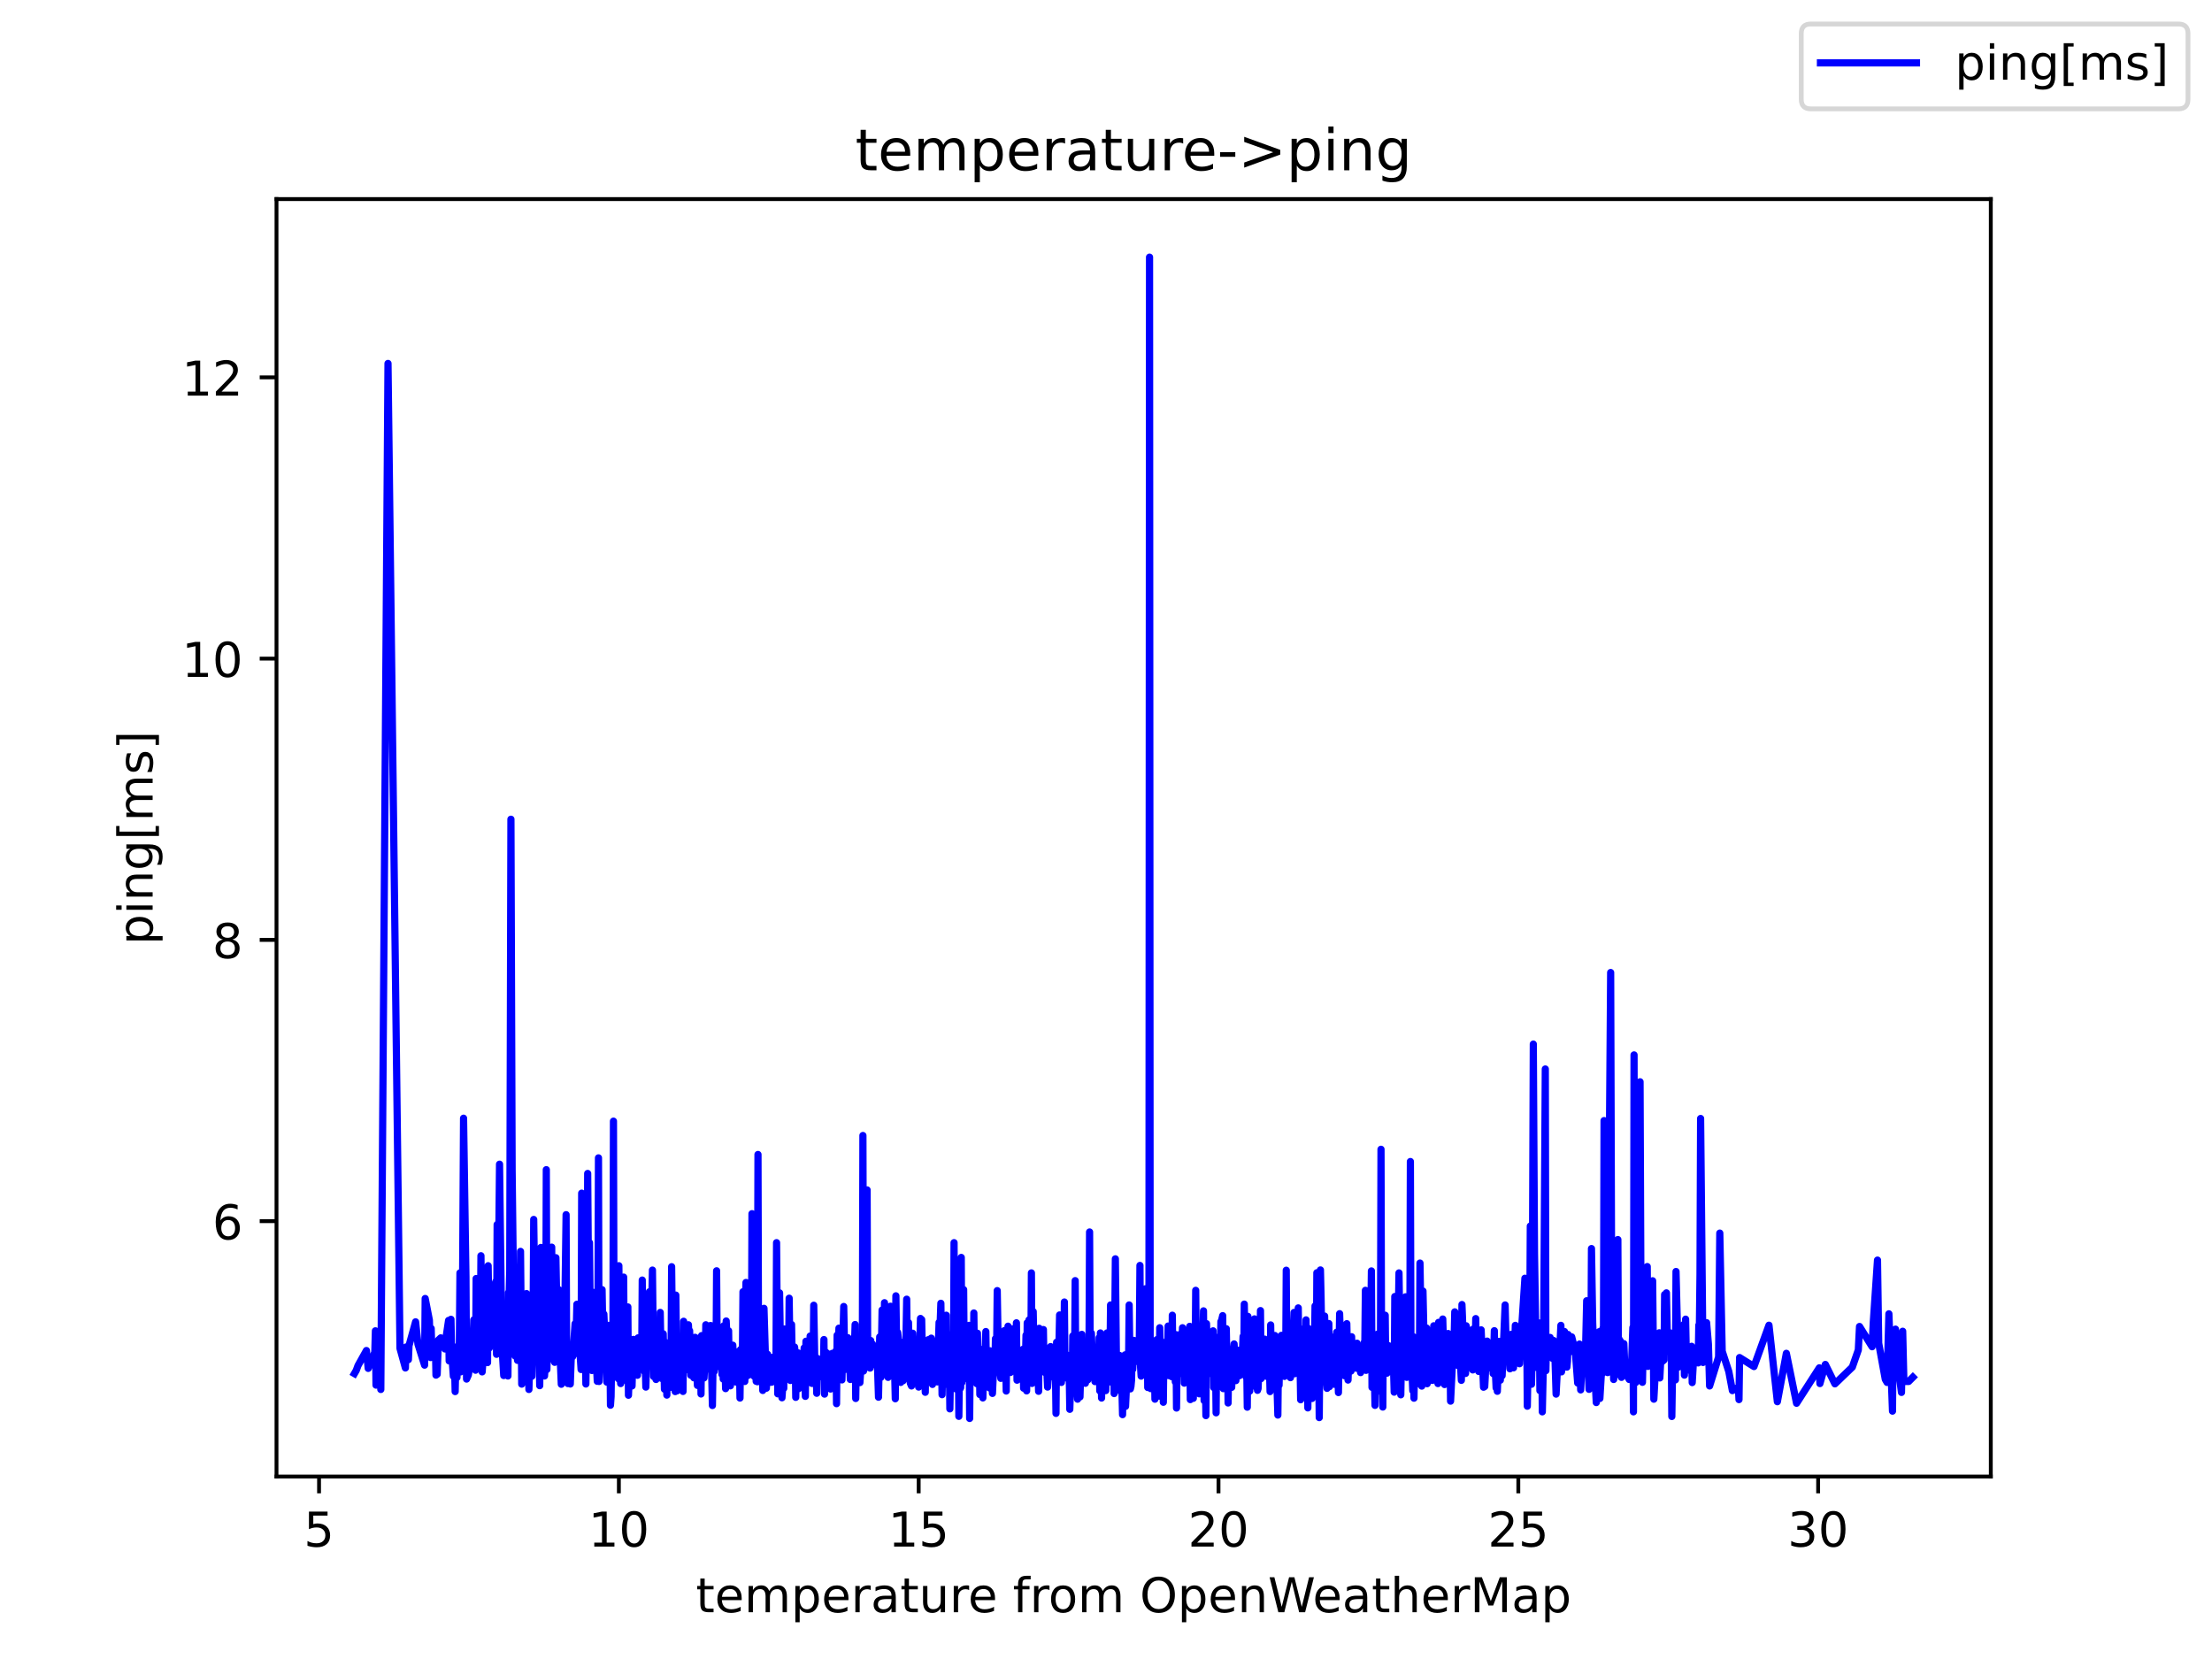 <?xml version="1.0" encoding="utf-8" standalone="no"?>
<!DOCTYPE svg PUBLIC "-//W3C//DTD SVG 1.1//EN"
  "http://www.w3.org/Graphics/SVG/1.1/DTD/svg11.dtd">
<!-- Created with matplotlib (https://matplotlib.org/) -->
<svg height="345.6pt" version="1.1" viewBox="0 0 460.8 345.6" width="460.8pt" xmlns="http://www.w3.org/2000/svg" xmlns:xlink="http://www.w3.org/1999/xlink">
 <defs>
  <style type="text/css">*{stroke-linecap:butt;stroke-linejoin:round;}</style>
 </defs>
 <g id="figure_1">
  <g id="patch_1">
   <path d="M 0 345.6 
L 460.8 345.6 
L 460.8 0 
L 0 0 
z
" style="fill:#ffffff;"/>
  </g>
  <g id="axes_1">
   <g id="patch_2">
    <path d="M 57.6 307.584 
L 414.72 307.584 
L 414.72 41.472 
L 57.6 41.472 
z
" style="fill:#ffffff;"/>
   </g>
   <g id="matplotlib.axis_1">
    <g id="xtick_1">
     <g id="line2d_1">
      <defs>
       <path d="M 0 0 
L 0 3.5 
" id="m9b8f073130" style="stroke:#000000;stroke-width:0.8;"/>
      </defs>
      <g>
       <use style="stroke:#000000;stroke-width:0.8;" x="66.463" xlink:href="#m9b8f073130" y="307.584"/>
      </g>
     </g>
     <g id="text_1">
      <!-- 5 -->
      <g transform="translate(63.281 322.182)scale(0.1 -0.1)">
       <defs>
        <path d="M 10.797 72.906 
L 49.516 72.906 
L 49.516 64.594 
L 19.828 64.594 
L 19.828 46.734 
Q 21.969 47.469 24.109 47.828 
Q 26.266 48.188 28.422 48.188 
Q 40.625 48.188 47.75 41.5 
Q 54.891 34.812 54.891 23.391 
Q 54.891 11.625 47.562 5.094 
Q 40.234 -1.422 26.906 -1.422 
Q 22.312 -1.422 17.547 -0.641 
Q 12.797 0.141 7.719 1.703 
L 7.719 11.625 
Q 12.109 9.234 16.797 8.062 
Q 21.484 6.891 26.703 6.891 
Q 35.156 6.891 40.078 11.328 
Q 45.016 15.766 45.016 23.391 
Q 45.016 31 40.078 35.438 
Q 35.156 39.891 26.703 39.891 
Q 22.75 39.891 18.812 39.016 
Q 14.891 38.141 10.797 36.281 
z
" id="DejaVuSans-53"/>
       </defs>
       <use xlink:href="#DejaVuSans-53"/>
      </g>
     </g>
    </g>
    <g id="xtick_2">
     <g id="line2d_2">
      <g>
       <use style="stroke:#000000;stroke-width:0.8;" x="128.92" xlink:href="#m9b8f073130" y="307.584"/>
      </g>
     </g>
     <g id="text_2">
      <!-- 10 -->
      <g transform="translate(122.558 322.182)scale(0.1 -0.1)">
       <defs>
        <path d="M 12.406 8.297 
L 28.516 8.297 
L 28.516 63.922 
L 10.984 60.406 
L 10.984 69.391 
L 28.422 72.906 
L 38.281 72.906 
L 38.281 8.297 
L 54.391 8.297 
L 54.391 0 
L 12.406 0 
z
" id="DejaVuSans-49"/>
        <path d="M 31.781 66.406 
Q 24.172 66.406 20.328 58.906 
Q 16.5 51.422 16.5 36.375 
Q 16.5 21.391 20.328 13.891 
Q 24.172 6.391 31.781 6.391 
Q 39.453 6.391 43.281 13.891 
Q 47.125 21.391 47.125 36.375 
Q 47.125 51.422 43.281 58.906 
Q 39.453 66.406 31.781 66.406 
z
M 31.781 74.219 
Q 44.047 74.219 50.516 64.516 
Q 56.984 54.828 56.984 36.375 
Q 56.984 17.969 50.516 8.266 
Q 44.047 -1.422 31.781 -1.422 
Q 19.531 -1.422 13.062 8.266 
Q 6.594 17.969 6.594 36.375 
Q 6.594 54.828 13.062 64.516 
Q 19.531 74.219 31.781 74.219 
z
" id="DejaVuSans-48"/>
       </defs>
       <use xlink:href="#DejaVuSans-49"/>
       <use x="63.623" xlink:href="#DejaVuSans-48"/>
      </g>
     </g>
    </g>
    <g id="xtick_3">
     <g id="line2d_3">
      <g>
       <use style="stroke:#000000;stroke-width:0.8;" x="191.378" xlink:href="#m9b8f073130" y="307.584"/>
      </g>
     </g>
     <g id="text_3">
      <!-- 15 -->
      <g transform="translate(185.015 322.182)scale(0.1 -0.1)">
       <use xlink:href="#DejaVuSans-49"/>
       <use x="63.623" xlink:href="#DejaVuSans-53"/>
      </g>
     </g>
    </g>
    <g id="xtick_4">
     <g id="line2d_4">
      <g>
       <use style="stroke:#000000;stroke-width:0.8;" x="253.835" xlink:href="#m9b8f073130" y="307.584"/>
      </g>
     </g>
     <g id="text_4">
      <!-- 20 -->
      <g transform="translate(247.473 322.182)scale(0.1 -0.1)">
       <defs>
        <path d="M 19.188 8.297 
L 53.609 8.297 
L 53.609 0 
L 7.328 0 
L 7.328 8.297 
Q 12.938 14.109 22.625 23.891 
Q 32.328 33.688 34.812 36.531 
Q 39.547 41.844 41.422 45.531 
Q 43.312 49.219 43.312 52.781 
Q 43.312 58.594 39.234 62.25 
Q 35.156 65.922 28.609 65.922 
Q 23.969 65.922 18.812 64.312 
Q 13.672 62.703 7.812 59.422 
L 7.812 69.391 
Q 13.766 71.781 18.938 73 
Q 24.125 74.219 28.422 74.219 
Q 39.75 74.219 46.484 68.547 
Q 53.219 62.891 53.219 53.422 
Q 53.219 48.922 51.531 44.891 
Q 49.859 40.875 45.406 35.406 
Q 44.188 33.984 37.641 27.219 
Q 31.109 20.453 19.188 8.297 
z
" id="DejaVuSans-50"/>
       </defs>
       <use xlink:href="#DejaVuSans-50"/>
       <use x="63.623" xlink:href="#DejaVuSans-48"/>
      </g>
     </g>
    </g>
    <g id="xtick_5">
     <g id="line2d_5">
      <g>
       <use style="stroke:#000000;stroke-width:0.8;" x="316.293" xlink:href="#m9b8f073130" y="307.584"/>
      </g>
     </g>
     <g id="text_5">
      <!-- 25 -->
      <g transform="translate(309.931 322.182)scale(0.1 -0.1)">
       <use xlink:href="#DejaVuSans-50"/>
       <use x="63.623" xlink:href="#DejaVuSans-53"/>
      </g>
     </g>
    </g>
    <g id="xtick_6">
     <g id="line2d_6">
      <g>
       <use style="stroke:#000000;stroke-width:0.8;" x="378.751" xlink:href="#m9b8f073130" y="307.584"/>
      </g>
     </g>
     <g id="text_6">
      <!-- 30 -->
      <g transform="translate(372.388 322.182)scale(0.1 -0.1)">
       <defs>
        <path d="M 40.578 39.312 
Q 47.656 37.797 51.625 33 
Q 55.609 28.219 55.609 21.188 
Q 55.609 10.406 48.188 4.484 
Q 40.766 -1.422 27.094 -1.422 
Q 22.516 -1.422 17.656 -0.516 
Q 12.797 0.391 7.625 2.203 
L 7.625 11.719 
Q 11.719 9.328 16.594 8.109 
Q 21.484 6.891 26.812 6.891 
Q 36.078 6.891 40.938 10.547 
Q 45.797 14.203 45.797 21.188 
Q 45.797 27.641 41.281 31.266 
Q 36.766 34.906 28.719 34.906 
L 20.219 34.906 
L 20.219 43.016 
L 29.109 43.016 
Q 36.375 43.016 40.234 45.922 
Q 44.094 48.828 44.094 54.297 
Q 44.094 59.906 40.109 62.906 
Q 36.141 65.922 28.719 65.922 
Q 24.656 65.922 20.016 65.031 
Q 15.375 64.156 9.812 62.312 
L 9.812 71.094 
Q 15.438 72.656 20.344 73.438 
Q 25.25 74.219 29.594 74.219 
Q 40.828 74.219 47.359 69.109 
Q 53.906 64.016 53.906 55.328 
Q 53.906 49.266 50.438 45.094 
Q 46.969 40.922 40.578 39.312 
z
" id="DejaVuSans-51"/>
       </defs>
       <use xlink:href="#DejaVuSans-51"/>
       <use x="63.623" xlink:href="#DejaVuSans-48"/>
      </g>
     </g>
    </g>
    <g id="text_7">
     <!-- temperature from OpenWeatherMap -->
     <g transform="translate(144.964 335.861)scale(0.1 -0.1)">
      <defs>
       <path d="M 18.312 70.219 
L 18.312 54.688 
L 36.812 54.688 
L 36.812 47.703 
L 18.312 47.703 
L 18.312 18.016 
Q 18.312 11.328 20.141 9.422 
Q 21.969 7.516 27.594 7.516 
L 36.812 7.516 
L 36.812 0 
L 27.594 0 
Q 17.188 0 13.234 3.875 
Q 9.281 7.766 9.281 18.016 
L 9.281 47.703 
L 2.688 47.703 
L 2.688 54.688 
L 9.281 54.688 
L 9.281 70.219 
z
" id="DejaVuSans-116"/>
       <path d="M 56.203 29.594 
L 56.203 25.203 
L 14.891 25.203 
Q 15.484 15.922 20.484 11.062 
Q 25.484 6.203 34.422 6.203 
Q 39.594 6.203 44.453 7.469 
Q 49.312 8.734 54.109 11.281 
L 54.109 2.781 
Q 49.266 0.734 44.188 -0.344 
Q 39.109 -1.422 33.891 -1.422 
Q 20.797 -1.422 13.156 6.188 
Q 5.516 13.812 5.516 26.812 
Q 5.516 40.234 12.766 48.109 
Q 20.016 56 32.328 56 
Q 43.359 56 49.781 48.891 
Q 56.203 41.797 56.203 29.594 
z
M 47.219 32.234 
Q 47.125 39.594 43.094 43.984 
Q 39.062 48.391 32.422 48.391 
Q 24.906 48.391 20.391 44.141 
Q 15.875 39.891 15.188 32.172 
z
" id="DejaVuSans-101"/>
       <path d="M 52 44.188 
Q 55.375 50.25 60.062 53.125 
Q 64.75 56 71.094 56 
Q 79.641 56 84.281 50.016 
Q 88.922 44.047 88.922 33.016 
L 88.922 0 
L 79.891 0 
L 79.891 32.719 
Q 79.891 40.578 77.094 44.375 
Q 74.312 48.188 68.609 48.188 
Q 61.625 48.188 57.562 43.547 
Q 53.516 38.922 53.516 30.906 
L 53.516 0 
L 44.484 0 
L 44.484 32.719 
Q 44.484 40.625 41.703 44.406 
Q 38.922 48.188 33.109 48.188 
Q 26.219 48.188 22.156 43.531 
Q 18.109 38.875 18.109 30.906 
L 18.109 0 
L 9.078 0 
L 9.078 54.688 
L 18.109 54.688 
L 18.109 46.188 
Q 21.188 51.219 25.484 53.609 
Q 29.781 56 35.688 56 
Q 41.656 56 45.828 52.969 
Q 50 49.953 52 44.188 
z
" id="DejaVuSans-109"/>
       <path d="M 18.109 8.203 
L 18.109 -20.797 
L 9.078 -20.797 
L 9.078 54.688 
L 18.109 54.688 
L 18.109 46.391 
Q 20.953 51.266 25.266 53.625 
Q 29.594 56 35.594 56 
Q 45.562 56 51.781 48.094 
Q 58.016 40.188 58.016 27.297 
Q 58.016 14.406 51.781 6.484 
Q 45.562 -1.422 35.594 -1.422 
Q 29.594 -1.422 25.266 0.953 
Q 20.953 3.328 18.109 8.203 
z
M 48.688 27.297 
Q 48.688 37.203 44.609 42.844 
Q 40.531 48.484 33.406 48.484 
Q 26.266 48.484 22.188 42.844 
Q 18.109 37.203 18.109 27.297 
Q 18.109 17.391 22.188 11.75 
Q 26.266 6.109 33.406 6.109 
Q 40.531 6.109 44.609 11.75 
Q 48.688 17.391 48.688 27.297 
z
" id="DejaVuSans-112"/>
       <path d="M 41.109 46.297 
Q 39.594 47.172 37.812 47.578 
Q 36.031 48 33.891 48 
Q 26.266 48 22.188 43.047 
Q 18.109 38.094 18.109 28.812 
L 18.109 0 
L 9.078 0 
L 9.078 54.688 
L 18.109 54.688 
L 18.109 46.188 
Q 20.953 51.172 25.484 53.578 
Q 30.031 56 36.531 56 
Q 37.453 56 38.578 55.875 
Q 39.703 55.766 41.062 55.516 
z
" id="DejaVuSans-114"/>
       <path d="M 34.281 27.484 
Q 23.391 27.484 19.188 25 
Q 14.984 22.516 14.984 16.5 
Q 14.984 11.719 18.141 8.906 
Q 21.297 6.109 26.703 6.109 
Q 34.188 6.109 38.703 11.406 
Q 43.219 16.703 43.219 25.484 
L 43.219 27.484 
z
M 52.203 31.203 
L 52.203 0 
L 43.219 0 
L 43.219 8.297 
Q 40.141 3.328 35.547 0.953 
Q 30.953 -1.422 24.312 -1.422 
Q 15.922 -1.422 10.953 3.297 
Q 6 8.016 6 15.922 
Q 6 25.141 12.172 29.828 
Q 18.359 34.516 30.609 34.516 
L 43.219 34.516 
L 43.219 35.406 
Q 43.219 41.609 39.141 45 
Q 35.062 48.391 27.688 48.391 
Q 23 48.391 18.547 47.266 
Q 14.109 46.141 10.016 43.891 
L 10.016 52.203 
Q 14.938 54.109 19.578 55.047 
Q 24.219 56 28.609 56 
Q 40.484 56 46.344 49.844 
Q 52.203 43.703 52.203 31.203 
z
" id="DejaVuSans-97"/>
       <path d="M 8.5 21.578 
L 8.5 54.688 
L 17.484 54.688 
L 17.484 21.922 
Q 17.484 14.156 20.5 10.266 
Q 23.531 6.391 29.594 6.391 
Q 36.859 6.391 41.078 11.031 
Q 45.312 15.672 45.312 23.688 
L 45.312 54.688 
L 54.297 54.688 
L 54.297 0 
L 45.312 0 
L 45.312 8.406 
Q 42.047 3.422 37.719 1 
Q 33.406 -1.422 27.688 -1.422 
Q 18.266 -1.422 13.375 4.438 
Q 8.5 10.297 8.5 21.578 
z
M 31.109 56 
z
" id="DejaVuSans-117"/>
       <path id="DejaVuSans-32"/>
       <path d="M 37.109 75.984 
L 37.109 68.5 
L 28.516 68.5 
Q 23.688 68.5 21.797 66.547 
Q 19.922 64.594 19.922 59.516 
L 19.922 54.688 
L 34.719 54.688 
L 34.719 47.703 
L 19.922 47.703 
L 19.922 0 
L 10.891 0 
L 10.891 47.703 
L 2.297 47.703 
L 2.297 54.688 
L 10.891 54.688 
L 10.891 58.5 
Q 10.891 67.625 15.141 71.797 
Q 19.391 75.984 28.609 75.984 
z
" id="DejaVuSans-102"/>
       <path d="M 30.609 48.391 
Q 23.391 48.391 19.188 42.75 
Q 14.984 37.109 14.984 27.297 
Q 14.984 17.484 19.156 11.844 
Q 23.344 6.203 30.609 6.203 
Q 37.797 6.203 41.984 11.859 
Q 46.188 17.531 46.188 27.297 
Q 46.188 37.016 41.984 42.703 
Q 37.797 48.391 30.609 48.391 
z
M 30.609 56 
Q 42.328 56 49.016 48.375 
Q 55.719 40.766 55.719 27.297 
Q 55.719 13.875 49.016 6.219 
Q 42.328 -1.422 30.609 -1.422 
Q 18.844 -1.422 12.172 6.219 
Q 5.516 13.875 5.516 27.297 
Q 5.516 40.766 12.172 48.375 
Q 18.844 56 30.609 56 
z
" id="DejaVuSans-111"/>
       <path d="M 39.406 66.219 
Q 28.656 66.219 22.328 58.203 
Q 16.016 50.203 16.016 36.375 
Q 16.016 22.609 22.328 14.594 
Q 28.656 6.594 39.406 6.594 
Q 50.141 6.594 56.422 14.594 
Q 62.703 22.609 62.703 36.375 
Q 62.703 50.203 56.422 58.203 
Q 50.141 66.219 39.406 66.219 
z
M 39.406 74.219 
Q 54.734 74.219 63.906 63.938 
Q 73.094 53.656 73.094 36.375 
Q 73.094 19.141 63.906 8.859 
Q 54.734 -1.422 39.406 -1.422 
Q 24.031 -1.422 14.812 8.828 
Q 5.609 19.094 5.609 36.375 
Q 5.609 53.656 14.812 63.938 
Q 24.031 74.219 39.406 74.219 
z
" id="DejaVuSans-79"/>
       <path d="M 54.891 33.016 
L 54.891 0 
L 45.906 0 
L 45.906 32.719 
Q 45.906 40.484 42.875 44.328 
Q 39.844 48.188 33.797 48.188 
Q 26.516 48.188 22.312 43.547 
Q 18.109 38.922 18.109 30.906 
L 18.109 0 
L 9.078 0 
L 9.078 54.688 
L 18.109 54.688 
L 18.109 46.188 
Q 21.344 51.125 25.703 53.562 
Q 30.078 56 35.797 56 
Q 45.219 56 50.047 50.172 
Q 54.891 44.344 54.891 33.016 
z
" id="DejaVuSans-110"/>
       <path d="M 3.328 72.906 
L 13.281 72.906 
L 28.609 11.281 
L 43.891 72.906 
L 54.984 72.906 
L 70.312 11.281 
L 85.594 72.906 
L 95.609 72.906 
L 77.297 0 
L 64.891 0 
L 49.516 63.281 
L 33.984 0 
L 21.578 0 
z
" id="DejaVuSans-87"/>
       <path d="M 54.891 33.016 
L 54.891 0 
L 45.906 0 
L 45.906 32.719 
Q 45.906 40.484 42.875 44.328 
Q 39.844 48.188 33.797 48.188 
Q 26.516 48.188 22.312 43.547 
Q 18.109 38.922 18.109 30.906 
L 18.109 0 
L 9.078 0 
L 9.078 75.984 
L 18.109 75.984 
L 18.109 46.188 
Q 21.344 51.125 25.703 53.562 
Q 30.078 56 35.797 56 
Q 45.219 56 50.047 50.172 
Q 54.891 44.344 54.891 33.016 
z
" id="DejaVuSans-104"/>
       <path d="M 9.812 72.906 
L 24.516 72.906 
L 43.109 23.297 
L 61.812 72.906 
L 76.516 72.906 
L 76.516 0 
L 66.891 0 
L 66.891 64.016 
L 48.094 14.016 
L 38.188 14.016 
L 19.391 64.016 
L 19.391 0 
L 9.812 0 
z
" id="DejaVuSans-77"/>
      </defs>
      <use xlink:href="#DejaVuSans-116"/>
      <use x="39.209" xlink:href="#DejaVuSans-101"/>
      <use x="100.732" xlink:href="#DejaVuSans-109"/>
      <use x="198.145" xlink:href="#DejaVuSans-112"/>
      <use x="261.621" xlink:href="#DejaVuSans-101"/>
      <use x="323.145" xlink:href="#DejaVuSans-114"/>
      <use x="364.258" xlink:href="#DejaVuSans-97"/>
      <use x="425.537" xlink:href="#DejaVuSans-116"/>
      <use x="464.746" xlink:href="#DejaVuSans-117"/>
      <use x="528.125" xlink:href="#DejaVuSans-114"/>
      <use x="566.988" xlink:href="#DejaVuSans-101"/>
      <use x="628.512" xlink:href="#DejaVuSans-32"/>
      <use x="660.299" xlink:href="#DejaVuSans-102"/>
      <use x="695.504" xlink:href="#DejaVuSans-114"/>
      <use x="734.367" xlink:href="#DejaVuSans-111"/>
      <use x="795.549" xlink:href="#DejaVuSans-109"/>
      <use x="892.961" xlink:href="#DejaVuSans-32"/>
      <use x="924.748" xlink:href="#DejaVuSans-79"/>
      <use x="1003.459" xlink:href="#DejaVuSans-112"/>
      <use x="1066.936" xlink:href="#DejaVuSans-101"/>
      <use x="1128.459" xlink:href="#DejaVuSans-110"/>
      <use x="1191.838" xlink:href="#DejaVuSans-87"/>
      <use x="1284.84" xlink:href="#DejaVuSans-101"/>
      <use x="1346.363" xlink:href="#DejaVuSans-97"/>
      <use x="1407.643" xlink:href="#DejaVuSans-116"/>
      <use x="1446.852" xlink:href="#DejaVuSans-104"/>
      <use x="1510.23" xlink:href="#DejaVuSans-101"/>
      <use x="1571.754" xlink:href="#DejaVuSans-114"/>
      <use x="1612.867" xlink:href="#DejaVuSans-77"/>
      <use x="1699.146" xlink:href="#DejaVuSans-97"/>
      <use x="1760.426" xlink:href="#DejaVuSans-112"/>
     </g>
    </g>
   </g>
   <g id="matplotlib.axis_2">
    <g id="ytick_1">
     <g id="line2d_7">
      <defs>
       <path d="M 0 0 
L -3.5 0 
" id="mc994eae955" style="stroke:#000000;stroke-width:0.8;"/>
      </defs>
      <g>
       <use style="stroke:#000000;stroke-width:0.8;" x="57.6" xlink:href="#mc994eae955" y="254.387"/>
      </g>
     </g>
     <g id="text_8">
      <!-- 6 -->
      <g transform="translate(44.237 258.186)scale(0.1 -0.1)">
       <defs>
        <path d="M 33.016 40.375 
Q 26.375 40.375 22.484 35.828 
Q 18.609 31.297 18.609 23.391 
Q 18.609 15.531 22.484 10.953 
Q 26.375 6.391 33.016 6.391 
Q 39.656 6.391 43.531 10.953 
Q 47.406 15.531 47.406 23.391 
Q 47.406 31.297 43.531 35.828 
Q 39.656 40.375 33.016 40.375 
z
M 52.594 71.297 
L 52.594 62.312 
Q 48.875 64.062 45.094 64.984 
Q 41.312 65.922 37.594 65.922 
Q 27.828 65.922 22.672 59.328 
Q 17.531 52.734 16.797 39.406 
Q 19.672 43.656 24.016 45.922 
Q 28.375 48.188 33.594 48.188 
Q 44.578 48.188 50.953 41.516 
Q 57.328 34.859 57.328 23.391 
Q 57.328 12.156 50.688 5.359 
Q 44.047 -1.422 33.016 -1.422 
Q 20.359 -1.422 13.672 8.266 
Q 6.984 17.969 6.984 36.375 
Q 6.984 53.656 15.188 63.938 
Q 23.391 74.219 37.203 74.219 
Q 40.922 74.219 44.703 73.484 
Q 48.484 72.75 52.594 71.297 
z
" id="DejaVuSans-54"/>
       </defs>
       <use xlink:href="#DejaVuSans-54"/>
      </g>
     </g>
    </g>
    <g id="ytick_2">
     <g id="line2d_8">
      <g>
       <use style="stroke:#000000;stroke-width:0.8;" x="57.6" xlink:href="#mc994eae955" y="195.796"/>
      </g>
     </g>
     <g id="text_9">
      <!-- 8 -->
      <g transform="translate(44.237 199.596)scale(0.1 -0.1)">
       <defs>
        <path d="M 31.781 34.625 
Q 24.75 34.625 20.719 30.859 
Q 16.703 27.094 16.703 20.516 
Q 16.703 13.922 20.719 10.156 
Q 24.75 6.391 31.781 6.391 
Q 38.812 6.391 42.859 10.172 
Q 46.922 13.969 46.922 20.516 
Q 46.922 27.094 42.891 30.859 
Q 38.875 34.625 31.781 34.625 
z
M 21.922 38.812 
Q 15.578 40.375 12.031 44.719 
Q 8.5 49.078 8.5 55.328 
Q 8.5 64.062 14.719 69.141 
Q 20.953 74.219 31.781 74.219 
Q 42.672 74.219 48.875 69.141 
Q 55.078 64.062 55.078 55.328 
Q 55.078 49.078 51.531 44.719 
Q 48 40.375 41.703 38.812 
Q 48.828 37.156 52.797 32.312 
Q 56.781 27.484 56.781 20.516 
Q 56.781 9.906 50.312 4.234 
Q 43.844 -1.422 31.781 -1.422 
Q 19.734 -1.422 13.25 4.234 
Q 6.781 9.906 6.781 20.516 
Q 6.781 27.484 10.781 32.312 
Q 14.797 37.156 21.922 38.812 
z
M 18.312 54.391 
Q 18.312 48.734 21.844 45.562 
Q 25.391 42.391 31.781 42.391 
Q 38.141 42.391 41.719 45.562 
Q 45.312 48.734 45.312 54.391 
Q 45.312 60.062 41.719 63.234 
Q 38.141 66.406 31.781 66.406 
Q 25.391 66.406 21.844 63.234 
Q 18.312 60.062 18.312 54.391 
z
" id="DejaVuSans-56"/>
       </defs>
       <use xlink:href="#DejaVuSans-56"/>
      </g>
     </g>
    </g>
    <g id="ytick_3">
     <g id="line2d_9">
      <g>
       <use style="stroke:#000000;stroke-width:0.8;" x="57.6" xlink:href="#mc994eae955" y="137.206"/>
      </g>
     </g>
     <g id="text_10">
      <!-- 10 -->
      <g transform="translate(37.875 141.005)scale(0.1 -0.1)">
       <use xlink:href="#DejaVuSans-49"/>
       <use x="63.623" xlink:href="#DejaVuSans-48"/>
      </g>
     </g>
    </g>
    <g id="ytick_4">
     <g id="line2d_10">
      <g>
       <use style="stroke:#000000;stroke-width:0.8;" x="57.6" xlink:href="#mc994eae955" y="78.615"/>
      </g>
     </g>
     <g id="text_11">
      <!-- 12 -->
      <g transform="translate(37.875 82.415)scale(0.1 -0.1)">
       <use xlink:href="#DejaVuSans-49"/>
       <use x="63.623" xlink:href="#DejaVuSans-50"/>
      </g>
     </g>
    </g>
    <g id="text_12">
     <!-- ping[ms] -->
     <g transform="translate(31.795 196.811)rotate(-90)scale(0.1 -0.1)">
      <defs>
       <path d="M 9.422 54.688 
L 18.406 54.688 
L 18.406 0 
L 9.422 0 
z
M 9.422 75.984 
L 18.406 75.984 
L 18.406 64.594 
L 9.422 64.594 
z
" id="DejaVuSans-105"/>
       <path d="M 45.406 27.984 
Q 45.406 37.75 41.375 43.109 
Q 37.359 48.484 30.078 48.484 
Q 22.859 48.484 18.828 43.109 
Q 14.797 37.75 14.797 27.984 
Q 14.797 18.266 18.828 12.891 
Q 22.859 7.516 30.078 7.516 
Q 37.359 7.516 41.375 12.891 
Q 45.406 18.266 45.406 27.984 
z
M 54.391 6.781 
Q 54.391 -7.172 48.188 -13.984 
Q 42 -20.797 29.203 -20.797 
Q 24.469 -20.797 20.266 -20.094 
Q 16.062 -19.391 12.109 -17.922 
L 12.109 -9.188 
Q 16.062 -11.328 19.922 -12.344 
Q 23.781 -13.375 27.781 -13.375 
Q 36.625 -13.375 41.016 -8.766 
Q 45.406 -4.156 45.406 5.172 
L 45.406 9.625 
Q 42.625 4.781 38.281 2.391 
Q 33.938 0 27.875 0 
Q 17.828 0 11.672 7.656 
Q 5.516 15.328 5.516 27.984 
Q 5.516 40.672 11.672 48.328 
Q 17.828 56 27.875 56 
Q 33.938 56 38.281 53.609 
Q 42.625 51.219 45.406 46.391 
L 45.406 54.688 
L 54.391 54.688 
z
" id="DejaVuSans-103"/>
       <path d="M 8.594 75.984 
L 29.297 75.984 
L 29.297 69 
L 17.578 69 
L 17.578 -6.203 
L 29.297 -6.203 
L 29.297 -13.188 
L 8.594 -13.188 
z
" id="DejaVuSans-91"/>
       <path d="M 44.281 53.078 
L 44.281 44.578 
Q 40.484 46.531 36.375 47.5 
Q 32.281 48.484 27.875 48.484 
Q 21.188 48.484 17.844 46.438 
Q 14.5 44.391 14.5 40.281 
Q 14.5 37.156 16.891 35.375 
Q 19.281 33.594 26.516 31.984 
L 29.594 31.297 
Q 39.156 29.25 43.188 25.516 
Q 47.219 21.781 47.219 15.094 
Q 47.219 7.469 41.188 3.016 
Q 35.156 -1.422 24.609 -1.422 
Q 20.219 -1.422 15.453 -0.562 
Q 10.688 0.297 5.422 2 
L 5.422 11.281 
Q 10.406 8.688 15.234 7.391 
Q 20.062 6.109 24.812 6.109 
Q 31.156 6.109 34.562 8.281 
Q 37.984 10.453 37.984 14.406 
Q 37.984 18.062 35.516 20.016 
Q 33.062 21.969 24.703 23.781 
L 21.578 24.516 
Q 13.234 26.266 9.516 29.906 
Q 5.812 33.547 5.812 39.891 
Q 5.812 47.609 11.281 51.797 
Q 16.75 56 26.812 56 
Q 31.781 56 36.172 55.266 
Q 40.578 54.547 44.281 53.078 
z
" id="DejaVuSans-115"/>
       <path d="M 30.422 75.984 
L 30.422 -13.188 
L 9.719 -13.188 
L 9.719 -6.203 
L 21.391 -6.203 
L 21.391 69 
L 9.719 69 
L 9.719 75.984 
z
" id="DejaVuSans-93"/>
      </defs>
      <use xlink:href="#DejaVuSans-112"/>
      <use x="63.477" xlink:href="#DejaVuSans-105"/>
      <use x="91.26" xlink:href="#DejaVuSans-110"/>
      <use x="154.639" xlink:href="#DejaVuSans-103"/>
      <use x="218.115" xlink:href="#DejaVuSans-91"/>
      <use x="257.129" xlink:href="#DejaVuSans-109"/>
      <use x="354.541" xlink:href="#DejaVuSans-115"/>
      <use x="406.641" xlink:href="#DejaVuSans-93"/>
     </g>
    </g>
   </g>
   <g id="line2d_11">
    <path clip-path="url(#p27a95db1c2)" d="M 73.833 286.143 
L 74.207 285.498 
L 74.582 284.473 
L 76.331 281.338 
L 76.706 285.059 
L 78.08 281.69 
L 78.205 277.237 
L 78.33 288.545 
L 78.455 285.674 
L 79.204 285.059 
L 79.329 289.453 
L 80.828 75.715 
L 83.326 280.899 
L 84.451 284.971 
L 84.575 280.606 
L 85.075 283.243 
L 85.2 280.342 
L 86.574 275.362 
L 87.074 280.02 
L 88.448 284.385 
L 88.573 270.499 
L 89.447 275.011 
L 89.697 282.803 
L 89.822 276.739 
L 89.947 281.163 
L 90.696 279.844 
L 90.821 286.465 
L 91.071 286.289 
L 91.321 279.171 
L 91.821 278.702 
L 92.57 280.137 
L 92.695 281.016 
L 92.945 278.438 
L 93.444 275.069 
L 93.569 283.506 
L 93.944 274.835 
L 94.069 281.485 
L 94.444 286.699 
L 94.694 284.473 
L 94.818 289.893 
L 94.943 284.327 
L 95.193 286.963 
L 95.443 280.372 
L 95.693 279.932 
L 95.818 265.167 
L 95.943 285.791 
L 96.068 274.454 
L 96.193 285.03 
L 96.317 275.011 
L 96.567 232.943 
L 97.067 265.958 
L 97.192 287.285 
L 97.567 286.436 
L 98.316 281.807 
L 98.566 278.614 
L 98.691 274.952 
L 99.066 285.44 
L 99.191 266.339 
L 99.44 283.887 
L 99.565 278.262 
L 99.815 281.661 
L 100.065 277.677 
L 100.19 261.593 
L 100.44 285.791 
L 100.939 279.376 
L 101.314 280.84 
L 101.564 283.858 
L 101.689 263.673 
L 101.939 280.811 
L 102.064 273.399 
L 102.313 269.825 
L 103.313 266.925 
L 103.438 282.129 
L 103.563 255.09 
L 103.687 279.932 
L 104.062 242.522 
L 104.437 272.081 
L 104.687 282.452 
L 104.937 286.553 
L 105.686 283.594 
L 105.811 286.641 
L 105.936 269.239 
L 106.061 270.353 
L 106.186 264.874 
L 106.436 170.661 
L 106.685 243.753 
L 107.06 276.124 
L 107.185 263.878 
L 107.31 282.481 
L 107.435 276.915 
L 107.685 277.589 
L 107.81 283.389 
L 107.935 272.462 
L 108.059 273.429 
L 108.184 282.012 
L 108.309 282.481 
L 108.434 260.685 
L 108.684 288.34 
L 108.934 281.485 
L 109.059 284.034 
L 109.184 272.286 
L 109.309 285.967 
L 109.434 281.573 
L 109.558 282.803 
L 109.683 269.474 
L 110.183 289.453 
L 110.433 280.782 
L 110.683 283.741 
L 110.808 286.699 
L 111.057 274.63 
L 111.182 254.035 
L 111.557 280.958 
L 111.807 279.141 
L 111.932 281.28 
L 112.057 280.811 
L 112.182 274.337 
L 112.432 288.662 
L 112.681 259.865 
L 112.806 285.879 
L 112.931 271.847 
L 113.056 286.114 
L 113.306 274.513 
L 113.431 286.641 
L 113.681 282.832 
L 113.806 243.665 
L 113.93 285.293 
L 114.18 273.692 
L 114.43 273.253 
L 114.68 281.69 
L 114.93 259.806 
L 115.055 280.899 
L 115.18 282.305 
L 115.305 271.993 
L 115.429 283.536 
L 115.554 283.799 
L 115.679 282.92 
L 115.804 262.004 
L 116.054 275.128 
L 116.429 268.683 
L 116.554 279.405 
L 116.928 288.369 
L 117.303 276.358 
L 117.553 281.104 
L 117.928 253.039 
L 118.053 286.377 
L 118.303 288.223 
L 118.677 281.749 
L 118.802 288.311 
L 119.052 281.163 
L 119.302 282.598 
L 119.802 275.743 
L 119.926 281.954 
L 120.176 271.7 
L 121.051 285.293 
L 121.176 248.557 
L 121.425 279.874 
L 121.675 258.137 
L 121.8 277.647 
L 121.925 279.317 
L 122.05 288.311 
L 122.175 278.292 
L 122.3 279.669 
L 122.425 244.456 
L 122.675 278.116 
L 122.799 258.869 
L 123.049 284.795 
L 123.299 285.498 
L 123.549 269.21 
L 123.799 281.573 
L 124.049 280.313 
L 124.423 287.754 
L 124.548 278.555 
L 124.673 241.204 
L 124.798 287.783 
L 124.923 280.225 
L 125.298 278.321 
L 125.423 268.654 
L 125.673 283.038 
L 125.797 273.751 
L 126.422 287.93 
L 126.797 276.095 
L 127.047 280.372 
L 127.172 292.734 
L 127.296 290.947 
L 127.421 283.038 
L 127.546 284.795 
L 127.671 282.217 
L 127.796 233.558 
L 127.921 281.192 
L 128.046 279.083 
L 128.296 283.536 
L 128.546 277.677 
L 128.795 287.197 
L 128.92 263.673 
L 129.17 286.524 
L 129.295 288.223 
L 129.545 281.045 
L 129.67 282.276 
L 129.795 267.335 
L 129.92 266.046 
L 130.045 285.733 
L 130.294 282.657 
L 130.419 287.578 
L 130.544 282.393 
L 130.669 283.887 
L 130.794 272.257 
L 130.919 290.654 
L 131.294 281.543 
L 131.544 283.653 
L 131.668 288.721 
L 131.918 279.024 
L 132.043 285.85 
L 132.168 286.172 
L 132.418 279.229 
L 132.793 286.494 
L 132.918 278.702 
L 133.167 281.397 
L 133.292 280.518 
L 133.417 280.987 
L 133.667 284.649 
L 133.792 266.661 
L 133.917 282.862 
L 134.042 273.048 
L 134.167 285.147 
L 134.292 285.791 
L 134.417 284.034 
L 134.542 288.955 
L 134.791 280.049 
L 135.041 284.209 
L 135.291 269.093 
L 135.416 274.044 
L 135.541 283.858 
L 135.916 264.582 
L 136.165 286.758 
L 136.29 283.916 
L 136.415 286.406 
L 136.54 285.762 
L 136.665 287.373 
L 136.79 279.669 
L 137.04 278.79 
L 137.165 286.319 
L 137.415 286.582 
L 137.539 273.399 
L 137.789 287.139 
L 137.914 283.213 
L 138.039 286.143 
L 138.164 277.852 
L 138.414 289.395 
L 138.539 279.581 
L 138.664 281.163 
L 138.789 284.414 
L 138.914 290.625 
L 139.038 282.862 
L 139.163 282.862 
L 139.413 287.315 
L 139.538 284.239 
L 139.663 289.014 
L 139.788 284.561 
L 139.913 263.878 
L 140.163 286.904 
L 140.288 282.54 
L 140.413 283.418 
L 140.662 289.893 
L 140.787 269.796 
L 141.037 289.746 
L 141.287 278.673 
L 141.537 283.213 
L 141.787 280.489 
L 141.911 283.623 
L 142.036 283.653 
L 142.286 289.863 
L 142.411 275.245 
L 142.661 283.536 
L 142.786 285.205 
L 143.036 284.619 
L 143.161 278.233 
L 143.286 285.352 
L 143.41 275.977 
L 143.535 278.731 
L 143.66 277.208 
L 143.91 286.494 
L 144.035 285.821 
L 144.285 286.67 
L 144.41 286.143 
L 144.535 287.022 
L 144.785 278.585 
L 144.909 283.33 
L 145.034 282.129 
L 145.284 288.604 
L 145.409 288.604 
L 145.534 288.193 
L 145.659 281.983 
L 145.784 286.524 
L 145.909 278.585 
L 146.034 290.391 
L 146.159 278.233 
L 146.284 279.024 
L 146.533 282.832 
L 146.658 287.051 
L 146.783 284.737 
L 146.908 285.147 
L 147.033 275.977 
L 147.283 285.205 
L 147.408 282.745 
L 147.533 284.297 
L 147.658 281.983 
L 147.783 282.774 
L 148.032 276.124 
L 148.407 292.793 
L 148.657 276.182 
L 148.782 285.703 
L 148.907 279.727 
L 149.157 284.385 
L 149.281 264.728 
L 149.406 282.247 
L 149.656 279.727 
L 149.781 284.034 
L 149.906 277.647 
L 150.031 284.825 
L 150.281 281.045 
L 150.406 286.319 
L 150.531 277.501 
L 150.656 287.285 
L 150.78 276.182 
L 150.905 278.35 
L 151.155 289.277 
L 151.28 275.186 
L 151.53 280.196 
L 151.655 288.34 
L 151.78 277.237 
L 151.905 285.41 
L 152.03 285.059 
L 152.155 288.692 
L 152.279 280.284 
L 152.529 285.996 
L 152.654 280.225 
L 152.904 285.791 
L 153.154 281.719 
L 153.279 287.901 
L 153.404 286.494 
L 153.529 287.022 
L 153.654 284.678 
L 153.778 284.532 
L 153.903 281.514 
L 154.028 283.506 
L 154.153 291.24 
L 154.278 281.133 
L 154.403 283.155 
L 154.528 282.071 
L 154.653 283.008 
L 154.778 269.093 
L 154.903 285.088 
L 155.153 287.783 
L 155.277 283.272 
L 155.402 267.16 
L 155.527 286.699 
L 155.652 282.774 
L 155.777 283.184 
L 155.902 286.465 
L 156.027 284.444 
L 156.277 285.498 
L 156.402 283.243 
L 156.527 285.703 
L 156.651 252.834 
L 156.776 286.436 
L 156.901 284.649 
L 157.026 279.727 
L 157.151 286.758 
L 157.276 286.377 
L 157.401 277.266 
L 157.526 287.754 
L 157.651 282.715 
L 157.776 287.842 
L 157.901 240.501 
L 158.026 286.787 
L 158.15 285 
L 158.275 272.638 
L 158.4 285.967 
L 158.525 283.741 
L 158.65 277.032 
L 158.9 289.658 
L 159.025 288.633 
L 159.15 272.55 
L 159.649 289.19 
L 159.899 282.129 
L 160.024 282.481 
L 160.274 284.502 
L 160.399 282.862 
L 160.524 287.959 
L 160.649 285.147 
L 160.774 287.93 
L 161.024 282.745 
L 161.148 283.594 
L 161.273 282.95 
L 161.523 287.52 
L 161.648 285.733 
L 161.773 258.869 
L 162.023 290.361 
L 162.398 269.327 
L 162.647 285.235 
L 162.772 281.251 
L 162.897 291.182 
L 163.022 289.424 
L 163.147 281.045 
L 163.272 289.219 
L 163.397 276.856 
L 163.522 277.823 
L 163.647 282.276 
L 163.772 282.188 
L 164.021 285.703 
L 164.271 284.239 
L 164.396 270.441 
L 164.646 287.578 
L 164.771 283.741 
L 164.896 275.919 
L 165.021 282.832 
L 165.146 280.752 
L 165.271 285.293 
L 165.396 285.586 
L 165.52 280.606 
L 165.645 281.602 
L 165.77 291.094 
L 165.895 284.327 
L 166.02 284.854 
L 166.145 284.59 
L 166.27 281.836 
L 166.395 289.277 
L 166.52 283.301 
L 166.77 285.938 
L 166.895 283.184 
L 167.019 287.695 
L 167.144 281.983 
L 167.269 281.749 
L 167.394 287.139 
L 167.519 280.811 
L 167.644 282.715 
L 167.769 290.889 
L 167.894 279.405 
L 168.019 281.045 
L 168.269 288.047 
L 168.394 280.87 
L 168.518 285.557 
L 168.768 278.321 
L 169.143 288.193 
L 169.393 283.477 
L 169.518 271.905 
L 169.768 285.352 
L 169.892 285.264 
L 170.017 284.737 
L 170.142 290.244 
L 170.267 282.979 
L 170.392 285.44 
L 170.517 284.473 
L 170.642 285.821 
L 170.767 284.063 
L 170.892 286.699 
L 171.017 284.209 
L 171.142 285.967 
L 171.267 285 
L 171.391 286.934 
L 171.516 285.821 
L 171.641 279.053 
L 171.766 290.42 
L 171.891 281.543 
L 172.016 282.92 
L 172.141 282.95 
L 172.266 281.866 
L 172.391 285.498 
L 172.516 285.176 
L 172.641 282.569 
L 172.89 282.51 
L 173.015 289.365 
L 173.39 281.924 
L 173.64 287.988 
L 173.765 289.072 
L 173.89 285.498 
L 174.015 287.901 
L 174.14 281.426 
L 174.265 292.412 
L 174.389 278.145 
L 174.514 285.733 
L 174.764 276.68 
L 174.889 277.882 
L 175.014 281.924 
L 175.264 278.526 
L 175.389 287.461 
L 175.764 272.169 
L 176.013 285.293 
L 176.138 283.33 
L 176.388 284.121 
L 176.513 283.887 
L 176.638 278.673 
L 176.888 281.016 
L 177.138 287.373 
L 177.262 279.874 
L 177.387 285.03 
L 177.512 282.364 
L 177.762 285.586 
L 177.887 284.004 
L 178.137 275.919 
L 178.262 291.328 
L 178.387 283.975 
L 178.512 285.908 
L 178.637 279.874 
L 178.761 284.678 
L 178.886 280.577 
L 179.136 288.018 
L 179.511 282.217 
L 179.636 284.444 
L 179.761 236.546 
L 179.886 285.616 
L 180.136 282.891 
L 180.26 278.057 
L 180.385 284.912 
L 180.51 282.54 
L 180.635 247.883 
L 180.76 284.707 
L 180.885 281.69 
L 181.135 284.473 
L 181.26 285 
L 181.385 279.258 
L 181.51 284.004 
L 181.635 282.686 
L 181.759 279.991 
L 182.009 284.239 
L 182.259 282.686 
L 182.509 283.77 
L 182.634 281.309 
L 182.759 283.301 
L 183.009 291.064 
L 183.258 278.497 
L 183.383 280.547 
L 183.508 286.934 
L 183.758 272.901 
L 183.883 284.619 
L 184.008 279.581 
L 184.133 281.661 
L 184.258 271.378 
L 184.383 283.77 
L 184.508 284.414 
L 184.757 283.067 
L 184.882 279.317 
L 185.007 286.934 
L 185.132 279.083 
L 185.257 278.965 
L 185.382 277.501 
L 185.507 272.11 
L 185.757 284.034 
L 186.007 282.891 
L 186.131 283.946 
L 186.256 286.641 
L 186.381 286.114 
L 186.506 291.387 
L 186.631 269.943 
L 186.881 287.08 
L 187.006 277.589 
L 187.131 278.673 
L 187.256 283.213 
L 187.381 280.254 
L 187.63 287.988 
L 187.755 279.61 
L 187.88 287.754 
L 188.005 282.247 
L 188.13 287.637 
L 188.255 287.168 
L 188.38 282.159 
L 188.505 287.197 
L 188.63 284.502 
L 188.88 270.646 
L 189.005 282.217 
L 189.129 280.635 
L 189.254 275.509 
L 189.379 286.114 
L 189.504 282.217 
L 189.629 288.135 
L 189.879 288.721 
L 190.129 277.735 
L 190.379 285.176 
L 190.504 281.631 
L 190.628 282.715 
L 190.753 288.076 
L 190.878 286.319 
L 191.003 286.582 
L 191.128 281.719 
L 191.253 281.836 
L 191.378 288.955 
L 191.753 274.659 
L 191.878 285.703 
L 192.002 274.893 
L 192.252 288.106 
L 192.377 288.135 
L 192.502 281.514 
L 192.752 290.039 
L 192.877 282.041 
L 193.002 284.327 
L 193.127 281.866 
L 193.252 284.356 
L 193.377 279.083 
L 193.626 284.356 
L 193.751 282.1 
L 193.876 284.737 
L 194.001 278.76 
L 194.126 282.041 
L 194.251 288.399 
L 194.376 283.887 
L 194.501 287.637 
L 194.626 286.172 
L 194.876 279.464 
L 195.25 287.871 
L 195.625 275.479 
L 195.75 278.673 
L 196 271.495 
L 196.25 290.537 
L 196.499 279.229 
L 196.624 280.518 
L 196.749 283.155 
L 196.874 279.2 
L 196.999 281.338 
L 197.124 273.985 
L 197.249 288.399 
L 197.499 284.034 
L 197.624 285.117 
L 197.749 282.188 
L 197.873 293.496 
L 198.123 278.057 
L 198.248 285.791 
L 198.498 279.141 
L 198.623 287.49 
L 198.748 258.869 
L 198.873 287.285 
L 198.998 287.227 
L 199.123 289.336 
L 199.372 277.149 
L 199.497 284.034 
L 199.622 278.555 
L 199.747 295.049 
L 199.872 285.176 
L 199.997 289.307 
L 200.122 289.072 
L 200.247 261.945 
L 200.372 288.018 
L 200.622 281.69 
L 200.747 268.654 
L 200.871 284.766 
L 200.996 277.325 
L 201.121 279.669 
L 201.246 277.647 
L 201.371 280.635 
L 201.496 287.227 
L 201.746 279.551 
L 201.871 276.095 
L 201.996 295.488 
L 202.121 280.958 
L 202.246 281.045 
L 202.37 280.284 
L 202.495 285.557 
L 202.745 286.553 
L 202.87 273.517 
L 202.995 284.004 
L 203.12 282.393 
L 203.245 282.276 
L 203.37 280.782 
L 203.495 288.252 
L 203.62 277.735 
L 203.745 283.975 
L 203.994 280.958 
L 204.119 290.508 
L 204.244 281.924 
L 204.494 286.436 
L 204.619 282.247 
L 204.744 291.211 
L 204.994 283.038 
L 205.119 284.121 
L 205.368 277.384 
L 205.493 285.381 
L 205.618 282.159 
L 205.743 288.018 
L 205.993 281.807 
L 206.118 289.131 
L 206.243 281.397 
L 206.368 287.49 
L 206.493 284.297 
L 206.618 285.821 
L 206.742 290.273 
L 207.117 281.983 
L 207.242 285.703 
L 207.367 278.878 
L 207.492 282.686 
L 207.617 281.338 
L 207.742 268.859 
L 207.992 283.858 
L 208.117 283.038 
L 208.241 285.03 
L 208.491 287.139 
L 208.616 283.36 
L 208.741 285.088 
L 208.866 284.385 
L 208.991 285.908 
L 209.116 285.996 
L 209.241 277.178 
L 209.366 283.828 
L 209.491 282.51 
L 209.616 289.775 
L 209.74 277.384 
L 209.865 284.414 
L 209.99 276.27 
L 210.24 285.44 
L 210.365 282.832 
L 210.49 285.908 
L 210.74 276.827 
L 210.99 285.235 
L 211.115 277.589 
L 211.239 279.727 
L 211.364 278.057 
L 211.489 285.762 
L 211.739 275.567 
L 211.864 287.52 
L 211.989 284.473 
L 212.114 287.139 
L 212.239 286.787 
L 212.364 287.256 
L 212.489 281.485 
L 212.613 284.678 
L 212.738 282.657 
L 212.863 287.403 
L 213.113 281.075 
L 213.238 289.19 
L 213.363 284.825 
L 213.488 288.867 
L 213.738 278.145 
L 213.863 289.746 
L 213.988 275.567 
L 214.112 283.067 
L 214.362 274.952 
L 214.612 285.323 
L 214.737 283.008 
L 214.862 265.167 
L 214.987 288.193 
L 215.237 273.224 
L 215.487 286.319 
L 215.611 282.334 
L 215.736 283.858 
L 215.986 277.911 
L 216.361 289.834 
L 216.486 276.71 
L 216.611 280.723 
L 216.736 278.35 
L 216.986 285.176 
L 217.11 277.471 
L 217.235 282.832 
L 217.36 276.973 
L 217.485 284.912 
L 217.61 284.444 
L 217.735 285.967 
L 217.985 283.711 
L 218.235 288.955 
L 218.36 286.992 
L 218.485 281.133 
L 218.609 285.176 
L 218.734 283.682 
L 218.859 280.518 
L 218.984 286.817 
L 219.109 286.406 
L 219.234 286.612 
L 219.484 283.008 
L 219.609 285.469 
L 219.734 283.506 
L 219.859 284.883 
L 219.983 294.433 
L 220.108 279.61 
L 220.233 287.051 
L 220.358 283.711 
L 220.483 285.703 
L 220.733 273.927 
L 221.108 287.988 
L 221.358 278.409 
L 221.482 284.766 
L 221.607 282.452 
L 221.732 271.232 
L 221.857 285.323 
L 221.982 284.385 
L 222.107 287.051 
L 222.232 282.247 
L 222.357 283.946 
L 222.482 284.092 
L 222.732 285.733 
L 222.857 293.584 
L 223.106 285.791 
L 223.231 282.305 
L 223.356 288.106 
L 223.481 278.292 
L 223.606 286.231 
L 223.731 280.665 
L 223.856 283.506 
L 223.981 266.779 
L 224.106 287.49 
L 224.231 287.344 
L 224.48 291.475 
L 224.605 280.225 
L 224.855 289.219 
L 224.98 291.006 
L 225.355 277.969 
L 225.48 284.942 
L 225.73 279.698 
L 225.979 283.213 
L 226.104 288.164 
L 226.229 286.992 
L 226.479 283.389 
L 226.604 287.461 
L 226.854 282.569 
L 226.979 256.643 
L 227.104 281.28 
L 227.229 282.95 
L 227.353 277.735 
L 227.728 286.758 
L 227.978 283.711 
L 228.103 287.813 
L 228.228 281.924 
L 228.353 285.117 
L 228.478 282.247 
L 228.728 283.916 
L 228.852 284.619 
L 228.977 278.673 
L 229.102 289.746 
L 229.227 277.677 
L 229.477 291.24 
L 229.602 282.51 
L 229.727 288.281 
L 229.977 285.147 
L 230.102 286.582 
L 230.227 285.791 
L 230.351 289.688 
L 230.601 277.677 
L 230.726 284.561 
L 230.976 277.794 
L 231.101 284.619 
L 231.226 283.096 
L 231.351 271.847 
L 231.601 287.988 
L 231.726 283.946 
L 231.85 284.766 
L 231.975 281.075 
L 232.1 290.303 
L 232.35 262.238 
L 232.6 286.084 
L 232.725 284.854 
L 232.85 285.205 
L 233.224 282.364 
L 233.349 289.541 
L 233.474 289.834 
L 233.599 284.619 
L 233.849 294.697 
L 233.974 284.912 
L 234.099 289.16 
L 234.224 288.106 
L 234.349 282.247 
L 234.474 292.969 
L 234.723 287.549 
L 234.973 281.836 
L 235.098 284.678 
L 235.223 271.847 
L 235.473 289.336 
L 235.598 288.809 
L 235.723 287.49 
L 235.848 281.28 
L 235.973 285.235 
L 236.222 279.229 
L 236.347 281.485 
L 236.472 280.313 
L 236.597 283.36 
L 236.847 280.401 
L 236.972 283.623 
L 237.222 279.903 
L 237.347 279.141 
L 237.472 263.615 
L 237.597 284.707 
L 237.721 286.67 
L 237.846 282.334 
L 237.971 282.803 
L 238.096 285.381 
L 238.221 282.92 
L 238.346 282.657 
L 238.596 268.478 
L 238.721 277.618 
L 238.846 274.337 
L 238.971 275.391 
L 239.096 289.043 
L 239.22 279.464 
L 239.345 281.573 
L 239.47 53.568 
L 239.595 278.526 
L 239.72 289.277 
L 239.845 279.317 
L 239.97 279.991 
L 240.095 285.147 
L 240.22 283.828 
L 240.345 285.821 
L 240.47 282.217 
L 240.594 291.475 
L 240.719 281.661 
L 240.844 283.125 
L 240.969 279.083 
L 241.094 285.498 
L 241.344 281.69 
L 241.469 290.83 
L 241.594 276.593 
L 241.719 283.887 
L 241.969 285.703 
L 242.093 287.93 
L 242.218 284.473 
L 242.343 292.119 
L 242.468 281.133 
L 242.593 286.846 
L 242.718 279.932 
L 242.843 285.235 
L 243.093 279.288 
L 243.218 282.51 
L 243.343 276.241 
L 243.468 278.965 
L 243.592 286.582 
L 243.842 285.762 
L 243.967 283.33 
L 244.092 286.787 
L 244.217 273.985 
L 244.342 285.176 
L 244.467 285.205 
L 244.592 282.012 
L 244.842 287.871 
L 244.967 278.028 
L 245.091 293.32 
L 245.216 282.041 
L 245.341 285.117 
L 245.466 283.243 
L 245.591 284.532 
L 245.716 283.418 
L 245.841 277.969 
L 245.966 286.114 
L 246.216 279.639 
L 246.341 276.593 
L 246.466 283.858 
L 246.59 281.163 
L 246.715 288.135 
L 246.965 280.635 
L 247.09 285.498 
L 247.215 281.807 
L 247.465 285.205 
L 247.59 279.258 
L 247.715 281.485 
L 247.84 276.3 
L 247.964 291.562 
L 248.339 278.497 
L 248.589 291.299 
L 248.714 281.573 
L 248.839 286.553 
L 248.964 284.327 
L 249.089 268.8 
L 249.214 283.623 
L 249.339 279.024 
L 249.588 288.984 
L 249.713 285.498 
L 249.838 290.361 
L 249.963 290.068 
L 250.213 282.188 
L 250.338 281.133 
L 250.463 282.92 
L 250.713 273.077 
L 250.838 291.768 
L 250.962 283.008 
L 251.087 285.147 
L 251.212 294.902 
L 251.337 275.743 
L 251.462 279.551 
L 251.712 279.991 
L 251.837 285.557 
L 251.962 286.114 
L 252.212 282.862 
L 252.337 285.44 
L 252.461 284.121 
L 252.711 277.237 
L 252.836 289.043 
L 252.961 284.151 
L 253.086 288.692 
L 253.211 283.506 
L 253.336 294.316 
L 253.461 278.614 
L 253.586 287.139 
L 253.835 285.967 
L 253.96 282.129 
L 254.085 287.344 
L 254.21 283.448 
L 254.335 275.304 
L 254.46 275.128 
L 254.71 274.073 
L 254.835 289.277 
L 255.085 279.786 
L 255.21 287.549 
L 255.334 285 
L 255.459 276.798 
L 255.584 283.828 
L 255.709 281.485 
L 255.834 292.266 
L 255.959 283.623 
L 256.084 284.239 
L 256.209 281.719 
L 256.334 283.155 
L 256.459 282.159 
L 256.584 289.014 
L 256.833 282.452 
L 257.083 279.962 
L 257.458 287.608 
L 257.708 283.096 
L 257.833 284.444 
L 257.958 281.28 
L 258.083 281.397 
L 258.208 286.582 
L 258.332 283.828 
L 258.457 283.682 
L 258.582 282.598 
L 258.707 282.686 
L 258.832 281.338 
L 258.957 278.409 
L 259.082 286.055 
L 259.207 271.671 
L 259.457 286.026 
L 259.582 286.846 
L 259.707 283.682 
L 259.831 293.144 
L 259.956 274.22 
L 260.081 287.52 
L 260.206 277.061 
L 260.331 289.805 
L 260.456 283.33 
L 260.706 284.209 
L 260.831 281.426 
L 260.956 287.315 
L 261.081 286.524 
L 261.205 287.988 
L 261.33 274.747 
L 261.455 287.842 
L 261.58 288.867 
L 261.705 286.641 
L 261.83 286.582 
L 261.955 289.629 
L 262.08 289.277 
L 262.33 283.36 
L 262.455 284.561 
L 262.58 273.019 
L 262.704 287.197 
L 262.954 279.464 
L 263.204 283.33 
L 263.329 282.686 
L 263.454 278.965 
L 263.704 286.699 
L 263.829 286.377 
L 264.079 282.276 
L 264.203 285.586 
L 264.328 280.167 
L 264.578 289.893 
L 264.703 276.007 
L 264.828 284.532 
L 264.953 285.205 
L 265.078 284.649 
L 265.203 282.041 
L 265.453 286.348 
L 265.578 278.204 
L 265.702 282.715 
L 265.827 282.393 
L 266.202 294.785 
L 266.327 282.393 
L 266.452 288.574 
L 266.577 282.803 
L 266.702 283.272 
L 266.952 278.175 
L 267.077 281.28 
L 267.201 281.485 
L 267.326 286.289 
L 267.451 282.862 
L 267.576 286.729 
L 267.701 282.803 
L 267.826 285.117 
L 267.951 264.611 
L 268.076 284.912 
L 268.326 281.192 
L 268.451 282.364 
L 268.575 284.825 
L 268.7 278.321 
L 268.825 286.992 
L 268.95 285.293 
L 269.2 284.18 
L 269.575 273.399 
L 269.7 286.172 
L 269.825 283.272 
L 269.95 285.293 
L 270.074 274.366 
L 270.324 285.469 
L 270.449 272.462 
L 270.574 283.33 
L 270.699 276.622 
L 270.949 291.592 
L 271.199 283.506 
L 271.324 283.33 
L 271.449 279.932 
L 271.698 286.143 
L 271.823 279.991 
L 271.948 287.637 
L 272.073 274.952 
L 272.198 288.604 
L 272.323 280.665 
L 272.448 293.291 
L 272.573 276.739 
L 272.698 287.197 
L 272.823 285.967 
L 273.072 281.543 
L 273.197 281.133 
L 273.322 291.328 
L 273.572 277.882 
L 273.697 289.863 
L 273.947 272.052 
L 274.197 288.018 
L 274.322 265.138 
L 274.447 281.954 
L 274.696 283.33 
L 274.821 295.312 
L 275.071 264.552 
L 275.196 270.06 
L 275.446 284.532 
L 275.571 278.907 
L 275.696 286.26 
L 275.821 285.059 
L 275.945 274.161 
L 276.195 286.436 
L 276.445 289.219 
L 276.57 281.69 
L 276.695 285.41 
L 276.82 275.714 
L 276.945 288.867 
L 277.195 282.012 
L 277.32 281.309 
L 277.444 283.828 
L 277.569 279.639 
L 277.944 288.369 
L 278.069 278.409 
L 278.194 286.26 
L 278.319 285.059 
L 278.444 277.53 
L 278.819 290.098 
L 279.068 273.663 
L 279.443 285.586 
L 279.568 277.325 
L 279.693 282.54 
L 279.818 277.354 
L 279.943 279.639 
L 280.068 286.582 
L 280.193 282.569 
L 280.442 282.159 
L 280.567 275.743 
L 280.817 287.49 
L 281.067 280.167 
L 281.317 282.071 
L 281.442 285.616 
L 281.567 278.467 
L 281.692 283.975 
L 281.816 279.727 
L 281.941 283.799 
L 282.191 281.719 
L 282.441 280.665 
L 282.566 285.03 
L 282.691 279.815 
L 282.816 282.364 
L 283.066 280.723 
L 283.44 285.938 
L 283.565 281.192 
L 283.815 283.799 
L 283.94 281.983 
L 284.065 283.038 
L 284.19 279.639 
L 284.315 280.372 
L 284.44 268.8 
L 284.565 285.469 
L 284.69 281.368 
L 285.064 277.354 
L 285.314 278.116 
L 285.439 279.464 
L 285.564 274.542 
L 285.689 264.757 
L 285.814 289.014 
L 285.939 287.051 
L 286.064 280.049 
L 286.189 280.694 
L 286.438 292.764 
L 286.563 284.473 
L 286.813 282.071 
L 286.938 277.94 
L 287.063 279.171 
L 287.188 289.775 
L 287.313 284.502 
L 287.438 286.348 
L 287.563 285.616 
L 287.688 239.417 
L 287.812 285.557 
L 287.937 283.36 
L 288.062 293.115 
L 288.187 275.011 
L 288.312 284.18 
L 288.562 273.985 
L 288.687 285.498 
L 288.937 286.055 
L 289.311 280.342 
L 289.436 281.954 
L 289.561 281.514 
L 289.686 285.205 
L 289.936 281.309 
L 290.061 283.389 
L 290.311 285.557 
L 290.436 290.01 
L 290.561 270.089 
L 290.685 289.512 
L 290.81 277.178 
L 290.935 282.452 
L 291.185 281.456 
L 291.435 265.167 
L 291.81 290.566 
L 291.935 283.448 
L 292.06 283.623 
L 292.309 279.464 
L 292.434 284.649 
L 292.684 280.049 
L 292.809 270.148 
L 293.059 286.934 
L 293.184 281.016 
L 293.309 282.774 
L 293.559 278.614 
L 293.683 282.334 
L 293.808 241.966 
L 293.933 283.858 
L 294.183 286.758 
L 294.308 289.688 
L 294.433 278.467 
L 294.558 291.269 
L 294.683 283.682 
L 294.933 288.399 
L 295.182 283.213 
L 295.307 286.055 
L 295.432 281.045 
L 295.682 286.055 
L 295.807 263.117 
L 295.932 270.558 
L 296.182 288.75 
L 296.432 268.947 
L 296.806 286.143 
L 297.181 276.651 
L 297.306 288.252 
L 297.556 278.79 
L 297.681 284.971 
L 297.806 282.54 
L 297.931 283.272 
L 298.055 277.237 
L 298.305 287.549 
L 298.43 287.549 
L 298.68 276.182 
L 298.93 286.904 
L 299.305 281.397 
L 299.554 288.223 
L 299.679 275.479 
L 299.929 287.695 
L 300.054 286.875 
L 300.179 287.11 
L 300.304 285.586 
L 300.554 274.776 
L 300.929 288.428 
L 301.178 284.942 
L 301.303 286.289 
L 301.428 280.958 
L 301.553 283.008 
L 301.678 277.794 
L 301.803 282.715 
L 302.053 280.137 
L 302.178 291.885 
L 302.677 281.954 
L 302.802 284.034 
L 303.052 273.282 
L 303.302 284.209 
L 303.427 281.338 
L 303.677 284.444 
L 303.802 283.828 
L 303.926 283.975 
L 304.051 280.547 
L 304.426 287.549 
L 304.551 271.759 
L 304.676 274.923 
L 304.801 283.799 
L 304.926 283.096 
L 305.051 280.577 
L 305.176 285.791 
L 305.301 286.114 
L 305.425 276.182 
L 305.675 277.149 
L 305.8 281.573 
L 305.925 279.376 
L 306.3 282.657 
L 306.8 285.381 
L 306.924 276.856 
L 307.049 282.598 
L 307.299 283.213 
L 307.424 274.688 
L 307.549 284.473 
L 307.924 283.096 
L 308.049 285.703 
L 308.299 283.858 
L 308.548 277.032 
L 309.048 288.984 
L 309.298 288.838 
L 309.797 279.376 
L 310.047 283.828 
L 310.422 283.623 
L 310.547 279.815 
L 310.672 285.088 
L 310.922 281.602 
L 311.047 286.143 
L 311.296 277.208 
L 311.421 283.682 
L 311.671 289.131 
L 311.796 288.164 
L 311.921 289.834 
L 312.296 279.434 
L 312.546 287.52 
L 312.671 281.543 
L 312.92 286.582 
L 313.545 271.847 
L 313.795 281.866 
L 314.294 282.305 
L 314.419 281.221 
L 314.544 285.147 
L 314.669 282.891 
L 314.794 277.969 
L 314.919 279.815 
L 315.169 281.807 
L 315.294 284.942 
L 315.544 280.694 
L 315.669 276.095 
L 316.043 276.71 
L 316.168 283.096 
L 316.418 277.677 
L 316.543 284.092 
L 316.918 277.677 
L 317.667 266.281 
L 318.042 275.684 
L 318.167 292.939 
L 318.417 278.145 
L 318.542 278.497 
L 318.666 278.145 
L 318.791 255.412 
L 319.041 288.369 
L 319.166 282.54 
L 319.416 217.504 
L 319.666 261.154 
L 320.041 284.854 
L 320.29 283.038 
L 320.415 283.448 
L 320.665 275.597 
L 320.79 289.688 
L 321.04 287.197 
L 321.165 278.878 
L 321.29 294.111 
L 321.54 282.92 
L 321.914 222.689 
L 322.039 285.528 
L 322.164 279.493 
L 322.914 278.614 
L 323.288 279.815 
L 323.413 282.979 
L 323.663 279.258 
L 323.788 279.962 
L 323.913 282.393 
L 324.163 290.42 
L 324.662 280.811 
L 324.912 281.309 
L 325.162 276.095 
L 325.287 285.791 
L 325.662 283.653 
L 325.912 277.384 
L 326.411 284.795 
L 326.536 283.536 
L 326.661 277.999 
L 326.786 281.719 
L 327.286 281.514 
L 327.411 278.497 
L 328.16 281.485 
L 328.66 288.106 
L 329.034 279.991 
L 329.284 289.541 
L 329.534 284.18 
L 329.909 283.184 
L 330.159 281.514 
L 330.284 281.954 
L 330.533 270.968 
L 330.658 280.87 
L 331.033 289.424 
L 331.158 281.778 
L 331.283 284.034 
L 331.408 283.125 
L 331.533 260.099 
L 331.783 275.479 
L 332.032 282.305 
L 332.532 292.178 
L 333.032 282.51 
L 333.157 277.413 
L 333.282 291.328 
L 333.656 285.088 
L 333.781 286.143 
L 333.906 276.739 
L 334.031 280.254 
L 334.156 233.441 
L 334.281 281.016 
L 334.531 283.301 
L 334.781 278.116 
L 334.905 285.938 
L 335.53 202.593 
L 335.78 283.828 
L 336.03 280.254 
L 336.155 287.373 
L 336.404 281.69 
L 336.654 277.735 
L 337.029 258.224 
L 337.154 286.319 
L 337.279 278.936 
L 337.404 284.561 
L 337.529 279.317 
L 337.778 286.934 
L 338.028 280.489 
L 338.278 279.903 
L 338.528 285.821 
L 339.402 287.373 
L 339.527 285.498 
L 339.777 287.315 
L 340.152 276.563 
L 340.277 294.111 
L 340.402 219.76 
L 340.527 283.828 
L 340.776 287.988 
L 341.026 280.02 
L 341.401 280.518 
L 341.526 281.338 
L 341.651 225.355 
L 341.901 285.967 
L 342.151 287.959 
L 342.275 282.276 
L 342.4 267.218 
L 343.15 263.849 
L 343.275 284.649 
L 343.65 282.657 
L 343.774 280.079 
L 343.899 282.1 
L 344.274 266.808 
L 344.524 291.475 
L 345.024 282.276 
L 345.273 282.1 
L 345.648 277.647 
L 345.773 287.051 
L 346.023 282.071 
L 346.273 283.623 
L 346.647 283.301 
L 346.772 269.679 
L 346.897 279.464 
L 347.147 269.327 
L 347.397 281.514 
L 347.647 279.464 
L 347.772 280.723 
L 347.897 277.647 
L 348.022 281.368 
L 348.146 280.049 
L 348.271 295.078 
L 348.521 278.965 
L 348.771 279.522 
L 348.896 280.518 
L 349.021 287.461 
L 349.146 264.874 
L 349.645 284.795 
L 349.895 279.639 
L 350.52 282.393 
L 350.77 275.919 
L 350.895 286.465 
L 351.144 274.806 
L 351.269 280.928 
L 352.269 285.674 
L 352.394 280.46 
L 352.518 288.018 
L 352.893 281.514 
L 353.143 281.251 
L 353.643 283.887 
L 353.768 283.916 
L 353.893 276.036 
L 354.017 276.036 
L 354.142 265.402 
L 354.267 233.001 
L 354.767 283.828 
L 355.392 281.251 
L 355.516 275.538 
L 355.891 279.991 
L 356.141 288.721 
L 358.015 282.686 
L 358.265 256.877 
L 358.764 281.485 
L 360.138 285.703 
L 360.888 289.688 
L 362.137 288.984 
L 362.262 291.562 
L 362.387 282.803 
L 365.385 284.678 
L 368.508 276.065 
L 370.256 292.002 
L 372.13 281.924 
L 374.254 292.324 
L 379.001 284.942 
L 379.125 288.223 
L 380.25 284.239 
L 382.248 288.281 
L 385.871 284.795 
L 387.12 281.221 
L 387.37 276.329 
L 389.993 280.547 
L 390.243 275.391 
L 391.117 262.502 
L 391.367 279.815 
L 392.741 287.344 
L 393.116 287.988 
L 393.491 273.692 
L 394.24 293.965 
L 394.365 277.999 
L 394.865 276.886 
L 394.99 281.602 
L 396.114 290.068 
L 396.364 277.325 
L 396.614 287.783 
L 397.613 287.783 
L 398.487 286.904 
L 398.487 286.904 
" style="fill:none;stroke:#0000ff;stroke-linecap:square;stroke-width:1.5;"/>
   </g>
   <g id="patch_3">
    <path d="M 57.6 307.584 
L 57.6 41.472 
" style="fill:none;stroke:#000000;stroke-linecap:square;stroke-linejoin:miter;stroke-width:0.8;"/>
   </g>
   <g id="patch_4">
    <path d="M 414.72 307.584 
L 414.72 41.472 
" style="fill:none;stroke:#000000;stroke-linecap:square;stroke-linejoin:miter;stroke-width:0.8;"/>
   </g>
   <g id="patch_5">
    <path d="M 57.6 307.584 
L 414.72 307.584 
" style="fill:none;stroke:#000000;stroke-linecap:square;stroke-linejoin:miter;stroke-width:0.8;"/>
   </g>
   <g id="patch_6">
    <path d="M 57.6 41.472 
L 414.72 41.472 
" style="fill:none;stroke:#000000;stroke-linecap:square;stroke-linejoin:miter;stroke-width:0.8;"/>
   </g>
   <g id="text_13">
    <!-- temperature-&gt;ping -->
    <g transform="translate(178.169 35.472)scale(0.12 -0.12)">
     <defs>
      <path d="M 4.891 31.391 
L 31.203 31.391 
L 31.203 23.391 
L 4.891 23.391 
z
" id="DejaVuSans-45"/>
      <path d="M 10.594 49.219 
L 10.594 58.109 
L 73.188 35.406 
L 73.188 27.297 
L 10.594 4.594 
L 10.594 13.484 
L 60.891 31.297 
z
" id="DejaVuSans-62"/>
     </defs>
     <use xlink:href="#DejaVuSans-116"/>
     <use x="39.209" xlink:href="#DejaVuSans-101"/>
     <use x="100.732" xlink:href="#DejaVuSans-109"/>
     <use x="198.145" xlink:href="#DejaVuSans-112"/>
     <use x="261.621" xlink:href="#DejaVuSans-101"/>
     <use x="323.145" xlink:href="#DejaVuSans-114"/>
     <use x="364.258" xlink:href="#DejaVuSans-97"/>
     <use x="425.537" xlink:href="#DejaVuSans-116"/>
     <use x="464.746" xlink:href="#DejaVuSans-117"/>
     <use x="528.125" xlink:href="#DejaVuSans-114"/>
     <use x="566.988" xlink:href="#DejaVuSans-101"/>
     <use x="628.512" xlink:href="#DejaVuSans-45"/>
     <use x="664.596" xlink:href="#DejaVuSans-62"/>
     <use x="748.385" xlink:href="#DejaVuSans-112"/>
     <use x="811.861" xlink:href="#DejaVuSans-105"/>
     <use x="839.645" xlink:href="#DejaVuSans-110"/>
     <use x="903.023" xlink:href="#DejaVuSans-103"/>
    </g>
   </g>
  </g>
  <g id="legend_1">
   <g id="patch_7">
    <path d="M 377.234 22.678 
L 453.8 22.678 
Q 455.8 22.678 455.8 20.678 
L 455.8 7 
Q 455.8 5 453.8 5 
L 377.234 5 
Q 375.234 5 375.234 7 
L 375.234 20.678 
Q 375.234 22.678 377.234 22.678 
z
" style="fill:#ffffff;opacity:0.8;stroke:#cccccc;stroke-linejoin:miter;"/>
   </g>
   <g id="line2d_12">
    <path d="M 379.234 13.098 
L 399.234 13.098 
" style="fill:none;stroke:#0000ff;stroke-linecap:square;stroke-width:1.5;"/>
   </g>
   <g id="line2d_13"/>
   <g id="text_14">
    <!-- ping[ms] -->
    <g transform="translate(407.234 16.598)scale(0.1 -0.1)">
     <use xlink:href="#DejaVuSans-112"/>
     <use x="63.477" xlink:href="#DejaVuSans-105"/>
     <use x="91.26" xlink:href="#DejaVuSans-110"/>
     <use x="154.639" xlink:href="#DejaVuSans-103"/>
     <use x="218.115" xlink:href="#DejaVuSans-91"/>
     <use x="257.129" xlink:href="#DejaVuSans-109"/>
     <use x="354.541" xlink:href="#DejaVuSans-115"/>
     <use x="406.641" xlink:href="#DejaVuSans-93"/>
    </g>
   </g>
  </g>
 </g>
 <defs>
  <clipPath id="p27a95db1c2">
   <rect height="266.112" width="357.12" x="57.6" y="41.472"/>
  </clipPath>
 </defs>
</svg>
